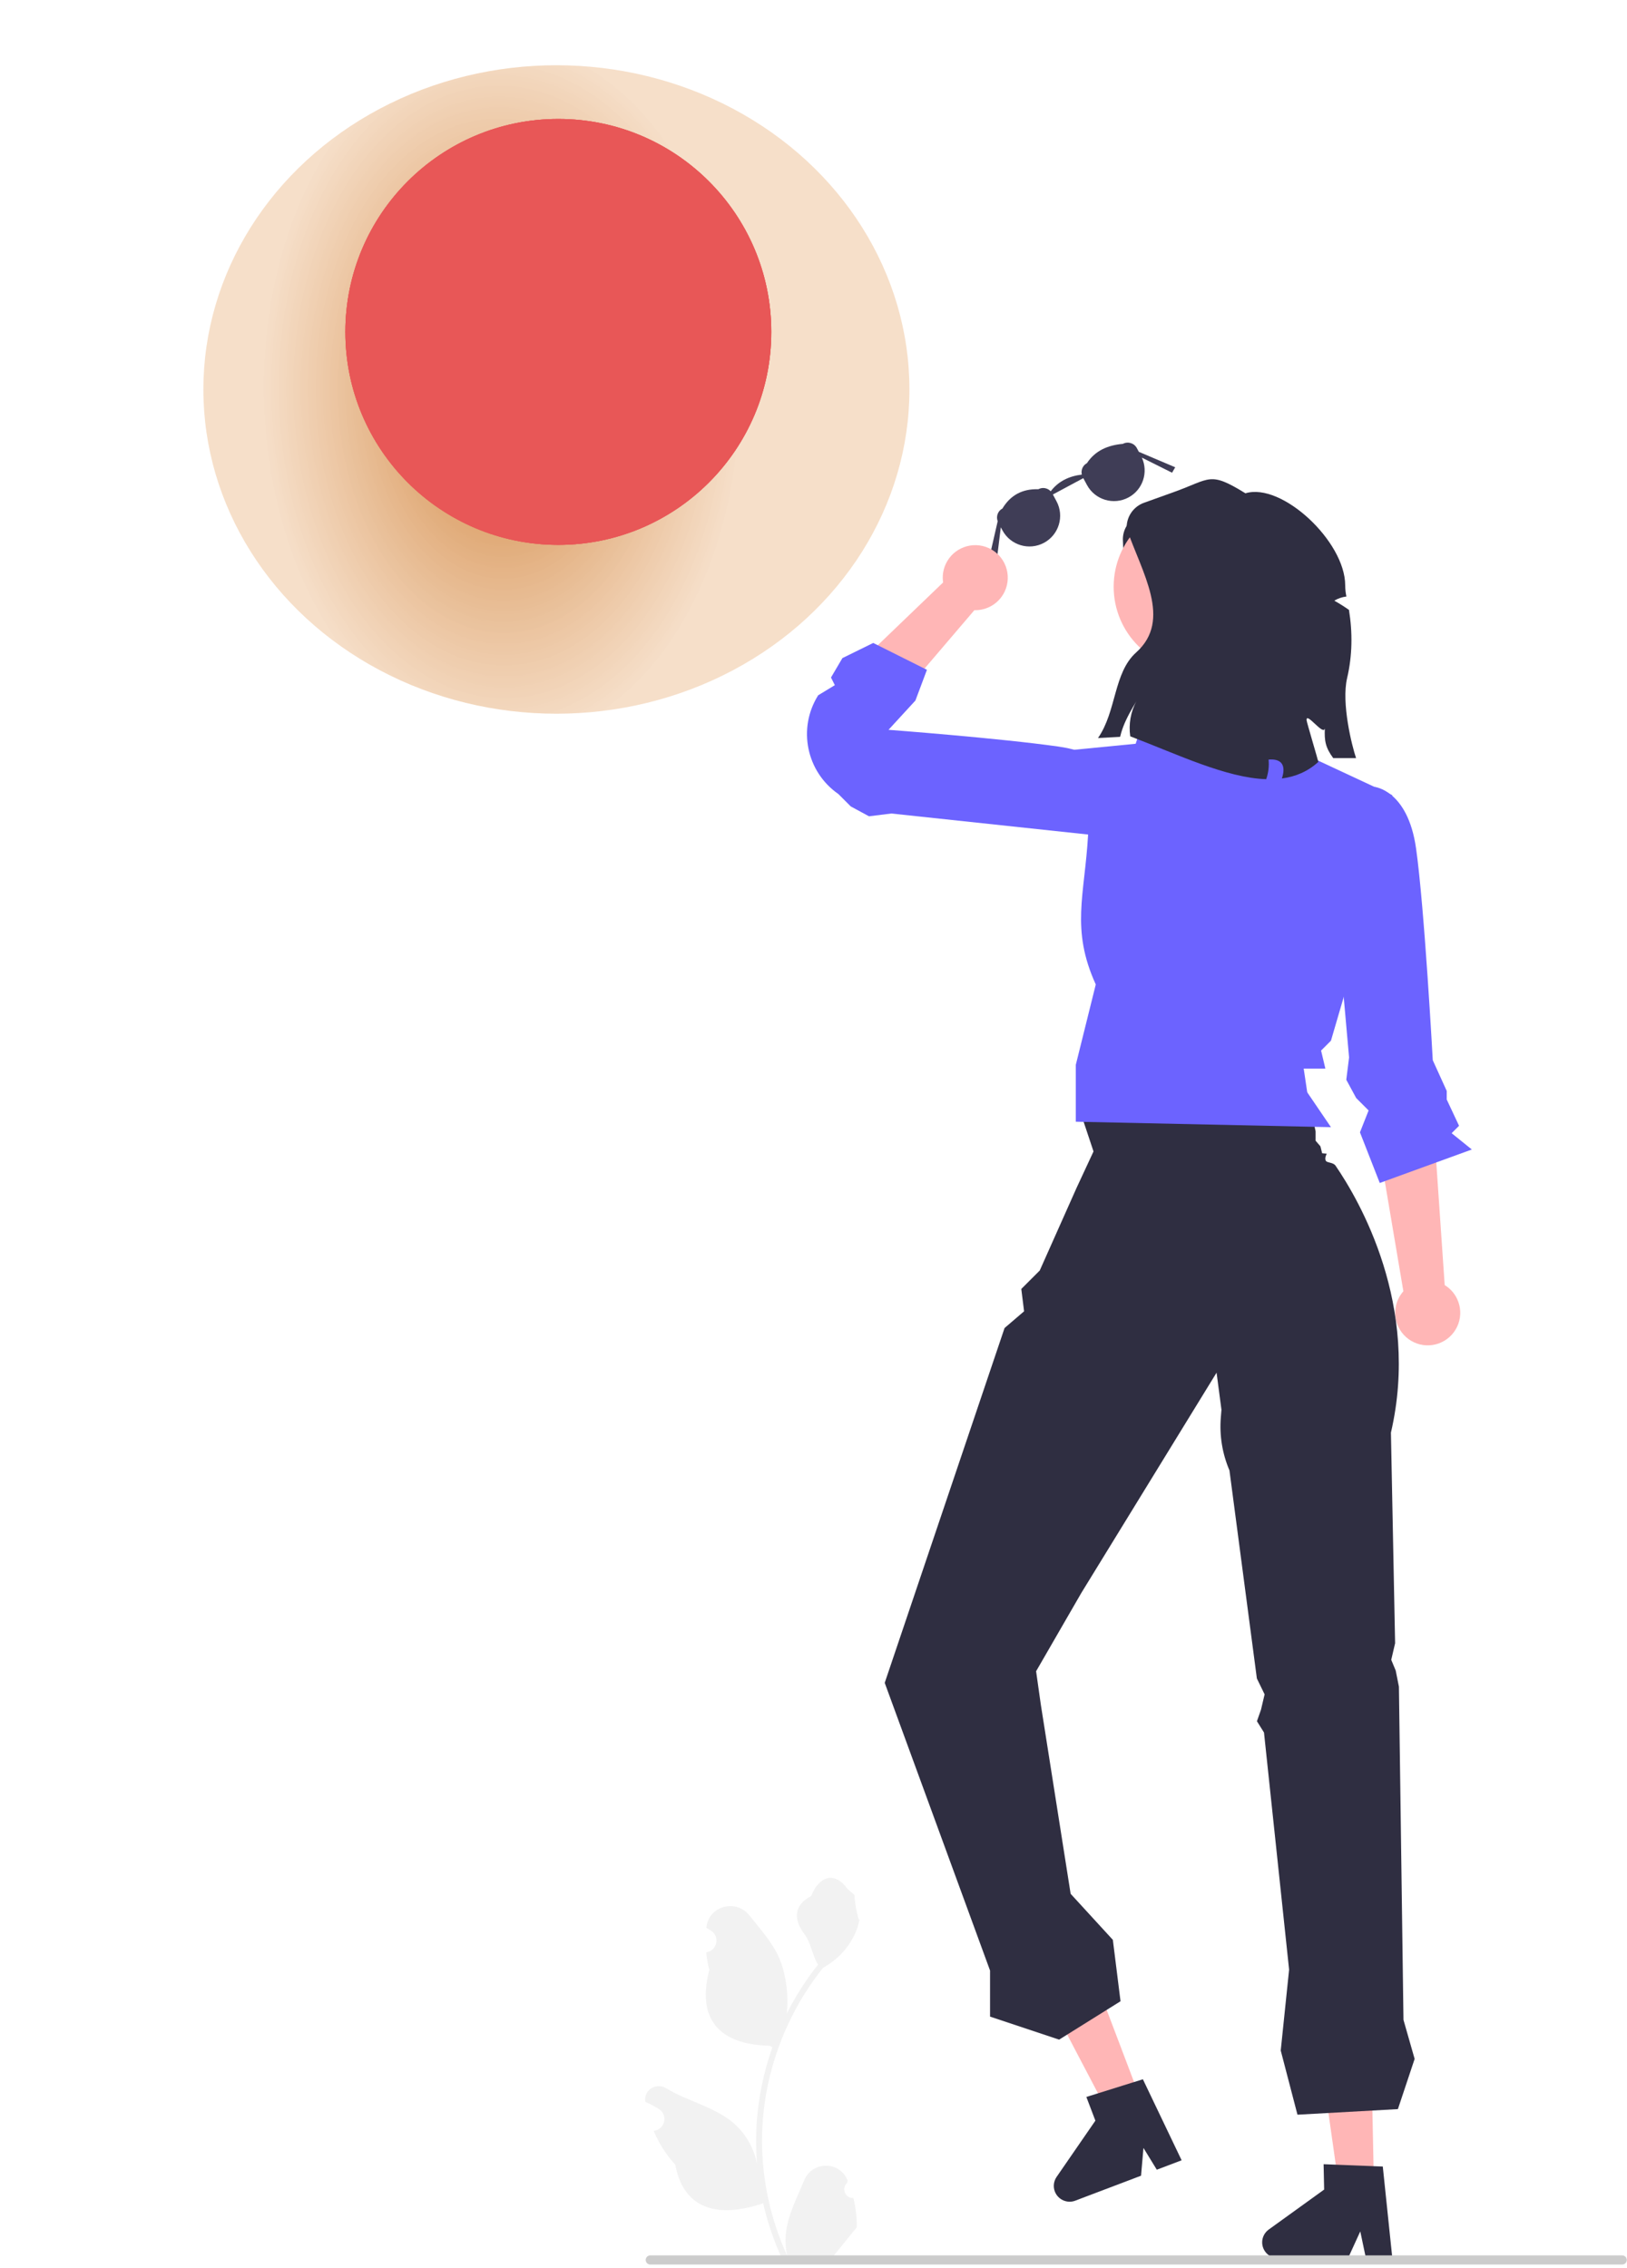 <svg width="424" height="591" viewBox="0 0 424 591" fill="none" xmlns="http://www.w3.org/2000/svg">
<g clip-path="url(#clip0_2_2)">
<path d="M257.263 147.776L260 135.832C259.532 134.59 260.032 133.166 261.234 132.521C263.351 129.007 266.487 127.364 270.593 127.497C271.69 126.908 273.006 127.167 273.819 128.035C275.766 125.466 278.52 124.092 281.926 123.683C281.652 122.526 282.164 121.286 283.261 120.697C285.419 117.413 288.726 116.015 292.62 115.673C293.928 114.971 295.558 115.462 296.261 116.771L296.787 117.75L306.263 121.776L305.442 123.193L297.568 119.258C299.319 123.068 297.833 127.629 294.089 129.639C290.196 131.729 285.346 130.267 283.256 126.374L282.311 124.612L274.381 128.868L275.327 130.631C277.416 134.524 275.954 139.373 272.062 141.463C268.169 143.553 263.319 142.091 261.229 138.198L260.812 137.421L259.533 147.836L257.263 147.776V147.776Z" fill="#3F3D56"/>
<path d="M222.392 572.817C220.327 572.947 219.185 570.38 220.748 568.884L220.903 568.266C220.883 568.216 220.862 568.167 220.841 568.118C218.752 563.136 211.672 563.17 209.6 568.159C207.762 572.587 205.421 577.023 204.844 581.705C204.586 583.772 204.702 585.878 205.161 587.906C200.853 578.495 198.586 568.219 198.586 557.885C198.586 555.288 198.728 552.692 199.018 550.102C199.257 547.983 199.587 545.878 200.013 543.792C202.319 532.514 207.312 521.773 214.513 512.802C217.975 510.91 220.862 507.951 222.606 504.405C223.233 503.127 223.724 501.751 223.956 500.349C223.562 500.401 222.471 494.401 222.768 494.032C222.219 493.199 221.236 492.785 220.636 491.972C217.654 487.929 213.545 488.635 211.4 494.129C206.818 496.442 206.773 500.277 209.585 503.966C211.374 506.313 211.62 509.489 213.189 512.001C213.028 512.208 212.86 512.408 212.698 512.615C209.737 516.413 207.176 520.495 205.017 524.783C205.627 520.017 204.727 514.275 203.191 510.574C201.443 506.356 198.166 502.805 195.28 499.159C191.814 494.779 184.707 496.691 184.096 502.242C184.09 502.296 184.085 502.349 184.079 502.403C184.508 502.645 184.928 502.902 185.338 503.173C187.677 504.72 186.869 508.347 184.097 508.775L184.034 508.785C184.189 510.328 184.454 511.859 184.841 513.364C181.139 527.68 189.131 532.894 200.543 533.128C200.795 533.257 201.04 533.386 201.292 533.509C200.136 536.764 199.212 540.104 198.528 543.488C197.914 546.478 197.488 549.501 197.249 552.537C196.952 556.367 196.977 560.216 197.3 564.04L197.281 563.904C196.461 559.693 194.174 555.76 190.854 553.034C185.909 548.972 178.922 547.476 173.586 544.21C171.018 542.638 167.727 544.669 168.175 547.647L168.197 547.79C168.991 548.113 169.766 548.487 170.515 548.907C170.944 549.149 171.364 549.406 171.774 549.677C174.114 551.224 173.305 554.851 170.533 555.279L170.47 555.288C170.425 555.295 170.386 555.301 170.341 555.308C171.704 558.544 173.603 561.547 175.98 564.137C178.294 576.634 188.236 577.82 198.87 574.181H198.876C200.039 579.244 201.738 584.192 203.921 588.907H221.941C222.006 588.707 222.064 588.5 222.122 588.3C220.455 588.403 218.776 588.306 217.135 588.003C218.473 586.362 219.809 584.708 221.146 583.068C221.179 583.036 221.205 583.003 221.23 582.971C221.909 582.131 222.593 581.298 223.271 580.459L223.272 580.458C223.314 577.88 223.005 575.311 222.393 572.818L222.392 572.817V572.817Z" fill="#F2F2F2"/>
<path d="M293.414 162.529L304.319 175.615L298.503 133.45L296.346 134.528C294.098 135.653 292.662 137.935 292.621 140.449L293.414 162.529V162.529Z" fill="#2F2E41"/>
<path d="M271.466 517.552L278.474 530.907L278.487 530.943L280.814 535.388L284.561 542.521L284.564 542.53L286.137 545.535L288.482 550.004L294.41 547.751L296.177 547.071L297.106 546.72L295.537 542.598L291.389 531.66L284.189 512.718L284.109 512.747L282.339 513.418L275.271 516.106L273.501 516.777L271.466 517.552Z" fill="#FFB6B6"/>
<path d="M274.89 571.119C275.708 573.249 278.089 574.319 280.212 573.513L283.042 572.434L284.813 571.763L291.884 569.083L293.663 568.409L297.36 567.001L297.987 559.767L299.498 562.232L299.501 562.241L301.465 565.439L302.501 565.05L307.933 562.984L297.842 541.878L295.537 542.598L294.696 542.858L292.887 543.422L286.146 545.532L286.137 545.535L285.667 545.683L283.859 546.246L283.109 546.483L285.46 552.657L280.585 559.728L279.254 561.659L275.353 567.318C274.586 568.435 274.409 569.854 274.89 571.119V571.119Z" fill="#2F2E41"/>
<path d="M343.676 532.85L345.795 547.782V547.82L346.496 552.788L347.631 560.765V560.774L348.104 564.134L348.814 569.13L355.154 568.997L357.046 568.95L358.04 568.931L357.945 564.522L357.709 552.826L357.283 532.566H357.198L355.305 532.604L347.745 532.765L345.852 532.803L343.676 532.85Z" fill="#FFB6B6"/>
<path d="M328.923 584.459C328.98 586.74 330.863 588.547 333.134 588.5L336.162 588.434L338.055 588.396L345.616 588.245L347.518 588.207L351.473 588.121L354.492 581.516L355.088 584.346V584.355L355.864 588.027L356.971 588.008L362.781 587.885L360.358 564.616L357.945 564.522L357.065 564.484L355.173 564.408L348.114 564.134H348.104L347.612 564.115L345.72 564.039L344.934 564.011L345.076 570.615L338.112 575.64L336.21 577.012L330.636 581.034C329.538 581.829 328.895 583.106 328.923 584.459V584.459Z" fill="#2F2E41"/>
<path d="M365.722 336.512L358.969 296.551L373.461 290.721L376.49 334.907C377.847 335.736 378.989 336.951 379.722 338.495C381.731 342.722 379.933 347.778 375.705 349.787C371.477 351.796 366.421 349.998 364.412 345.77C362.909 342.607 363.538 338.98 365.722 336.512V336.512Z" fill="#FFB6B6"/>
<path d="M253.92 159.019L227.613 189.848L213.84 182.479L245.776 151.793C245.541 150.22 245.739 148.564 246.452 147.011C248.404 142.757 253.435 140.89 257.69 142.842C261.944 144.794 263.81 149.825 261.858 154.08C260.398 157.263 257.213 159.109 253.919 159.019L253.92 159.019Z" fill="#FFB6B6"/>
<path d="M312.006 174.69C324.035 174.69 333.787 164.939 333.787 152.909C333.787 140.88 324.035 131.128 312.006 131.128C299.977 131.128 290.225 140.88 290.225 152.909C290.225 164.939 299.977 174.69 312.006 174.69Z" fill="#FFB6B6"/>
<path d="M281.972 291.075L340.668 284.663L342.849 294.841V297.28L344.102 298.734L344.56 300.56L345.757 300.657C345.757 300.657 345.061 301.891 345.56 302.56C345.946 303.077 347.439 302.899 348.047 303.786C354.212 312.774 370.183 340.166 362.478 373.356L363.568 428.243L362.56 432.56L363.726 435.363L364.56 439.56L365.749 526.387L368.657 536.565L364.295 549.65L338.124 551.104L333.762 534.384L335.943 513.301L329.4 451.507L327.56 448.56L328.616 445.56L329.56 441.56L327.544 437.426L320.396 383.187C318.534 378.835 317.763 374.094 318.151 369.377L318.314 367.387L317.041 357.726L281.782 415.155L270.011 435.54L271.241 444.237L279.011 493.54L290.011 505.54L292.011 521.54L276.011 531.54L258.011 525.54V513.54L230.56 438.56L261.79 346.094L266.879 341.732L266.152 335.916L270.955 331.113L280.56 309.56L284.972 300.075L281.972 291.075L281.972 291.075Z" fill="#2F2E41"/>
<path d="M301.774 175.979H324.909L330.127 191.972L362.841 207.239L355.571 241.408L346.848 271.214L344.277 273.784L345.394 278.484H339.747L340.668 284.663L346.848 293.751L280.358 292.327V277.497L285.56 256.56V256.56C278.992 242.11 282.656 233.408 283.56 217.56L277.784 195.607L295.958 193.83L301.774 175.979V175.979Z" fill="#6C63FF"/>
<path d="M286.707 217.821L291.796 205.462C291.796 205.462 291.069 196.738 275.802 194.557C260.535 192.376 231.551 190.195 231.551 190.195L238.56 182.56L241.56 174.56L227.56 167.56L219.534 171.506L216.56 176.56L217.56 178.56L213.219 181.195C207.814 189.793 210.125 201.121 218.465 206.916H218.465L221.708 210.159L226.462 212.732L232.278 212.005L286.707 217.821V217.821Z" fill="#6C63FF"/>
<path d="M345.757 210.147L358.116 205.058C358.116 205.058 366.84 205.785 369.021 221.052C371.202 236.319 373.383 276.303 373.383 276.303L377.018 284.3V286.535L380.232 293.387L378.3 295.319L383.56 299.567L359.57 308.29L354.408 295.096L356.662 289.389L353.419 286.146L350.846 281.392L351.573 275.576L345.757 210.147V210.147Z" fill="#6C63FF"/>
<path d="M353.393 197.556H347.433C345.443 194.856 345.093 193.076 345.263 189.776C344.983 192.006 340.243 185.186 340.513 187.766C340.573 188.326 343.463 198.016 343.563 198.556C340.794 201.086 337.583 202.416 334.063 202.876C335.183 199.486 334.044 197.656 330.593 197.956C330.773 199.676 330.544 201.436 329.973 203.066C319.553 202.716 306.973 196.646 294.544 191.886C294.093 188.756 294.643 185.476 296.173 182.706C294.893 184.846 293.643 186.996 292.743 189.316C292.544 189.836 292.363 190.366 292.203 190.896C292.093 191.276 291.993 191.656 291.903 192.026L286.143 192.336C291.033 185.266 290.143 175.356 296.093 170.026C305.563 161.556 297.573 149.226 293.613 137.736C293.493 134.756 295.323 132.036 298.133 131.026L305.823 128.266C315.603 124.756 315.113 122.746 324.563 128.556C334.013 125.656 350.563 141.086 350.563 152.556C350.563 153.556 350.683 154.526 350.873 155.456C349.763 155.596 348.683 155.956 347.723 156.536C349.033 157.276 350.313 158.076 351.544 158.946C352.503 164.846 352.433 170.866 351.063 176.706C349.523 183.276 352.323 194.426 353.393 197.556V197.556Z" fill="#2F2E41"/>
<path d="M423.944 588.96C423.944 589.62 423.414 590.15 422.754 590.15H169.464C168.804 590.15 168.274 589.62 168.274 588.96C168.274 588.3 168.804 587.77 169.464 587.77H422.754C423.414 587.77 423.944 588.3 423.944 588.96V588.96Z" fill="#CCCCCC"/>
<g filter="url(#filter0_f_2_2)">
<ellipse cx="145" cy="101.5" rx="92" ry="84.5" fill="url(#paint0_radial_2_2)"/>
</g>
<circle cx="145.5" cy="86.5" r="55.5" fill="#E85757"/>
<circle cx="145.5" cy="86.5" r="55.5" fill="#E85757"/>
<circle cx="145.5" cy="86.5" r="55.5" fill="#E85757"/>
</g>
<defs>
<filter id="filter0_f_2_2" x="3" y="-33" width="284" height="269" filterUnits="userSpaceOnUse" color-interpolation-filters="sRGB">
<feFlood flood-opacity="0" result="BackgroundImageFix"/>
<feBlend mode="normal" in="SourceGraphic" in2="BackgroundImageFix" result="shape"/>
<feGaussianBlur stdDeviation="25" result="effect1_foregroundBlur_2_2"/>
</filter>
<radialGradient id="paint0_radial_2_2" cx="0" cy="0" r="1" gradientUnits="userSpaceOnUse" gradientTransform="translate(130.75 102.163) rotate(-1.07) scale(62.261 91.928)">
<stop offset="0.002" stop-color="#C46207"/>
<stop offset="0.002" stop-color="#C9701D" stop-opacity="0.877"/>
<stop offset="0.003" stop-color="#C9701D" stop-opacity="0.877"/>
<stop offset="1" stop-color="#F3D4B7" stop-opacity="0.75"/>
</radialGradient>
<clipPath id="clip0_2_2">
<rect width="423.944" height="590.15" fill="white"/>
</clipPath>
</defs>
</svg>
